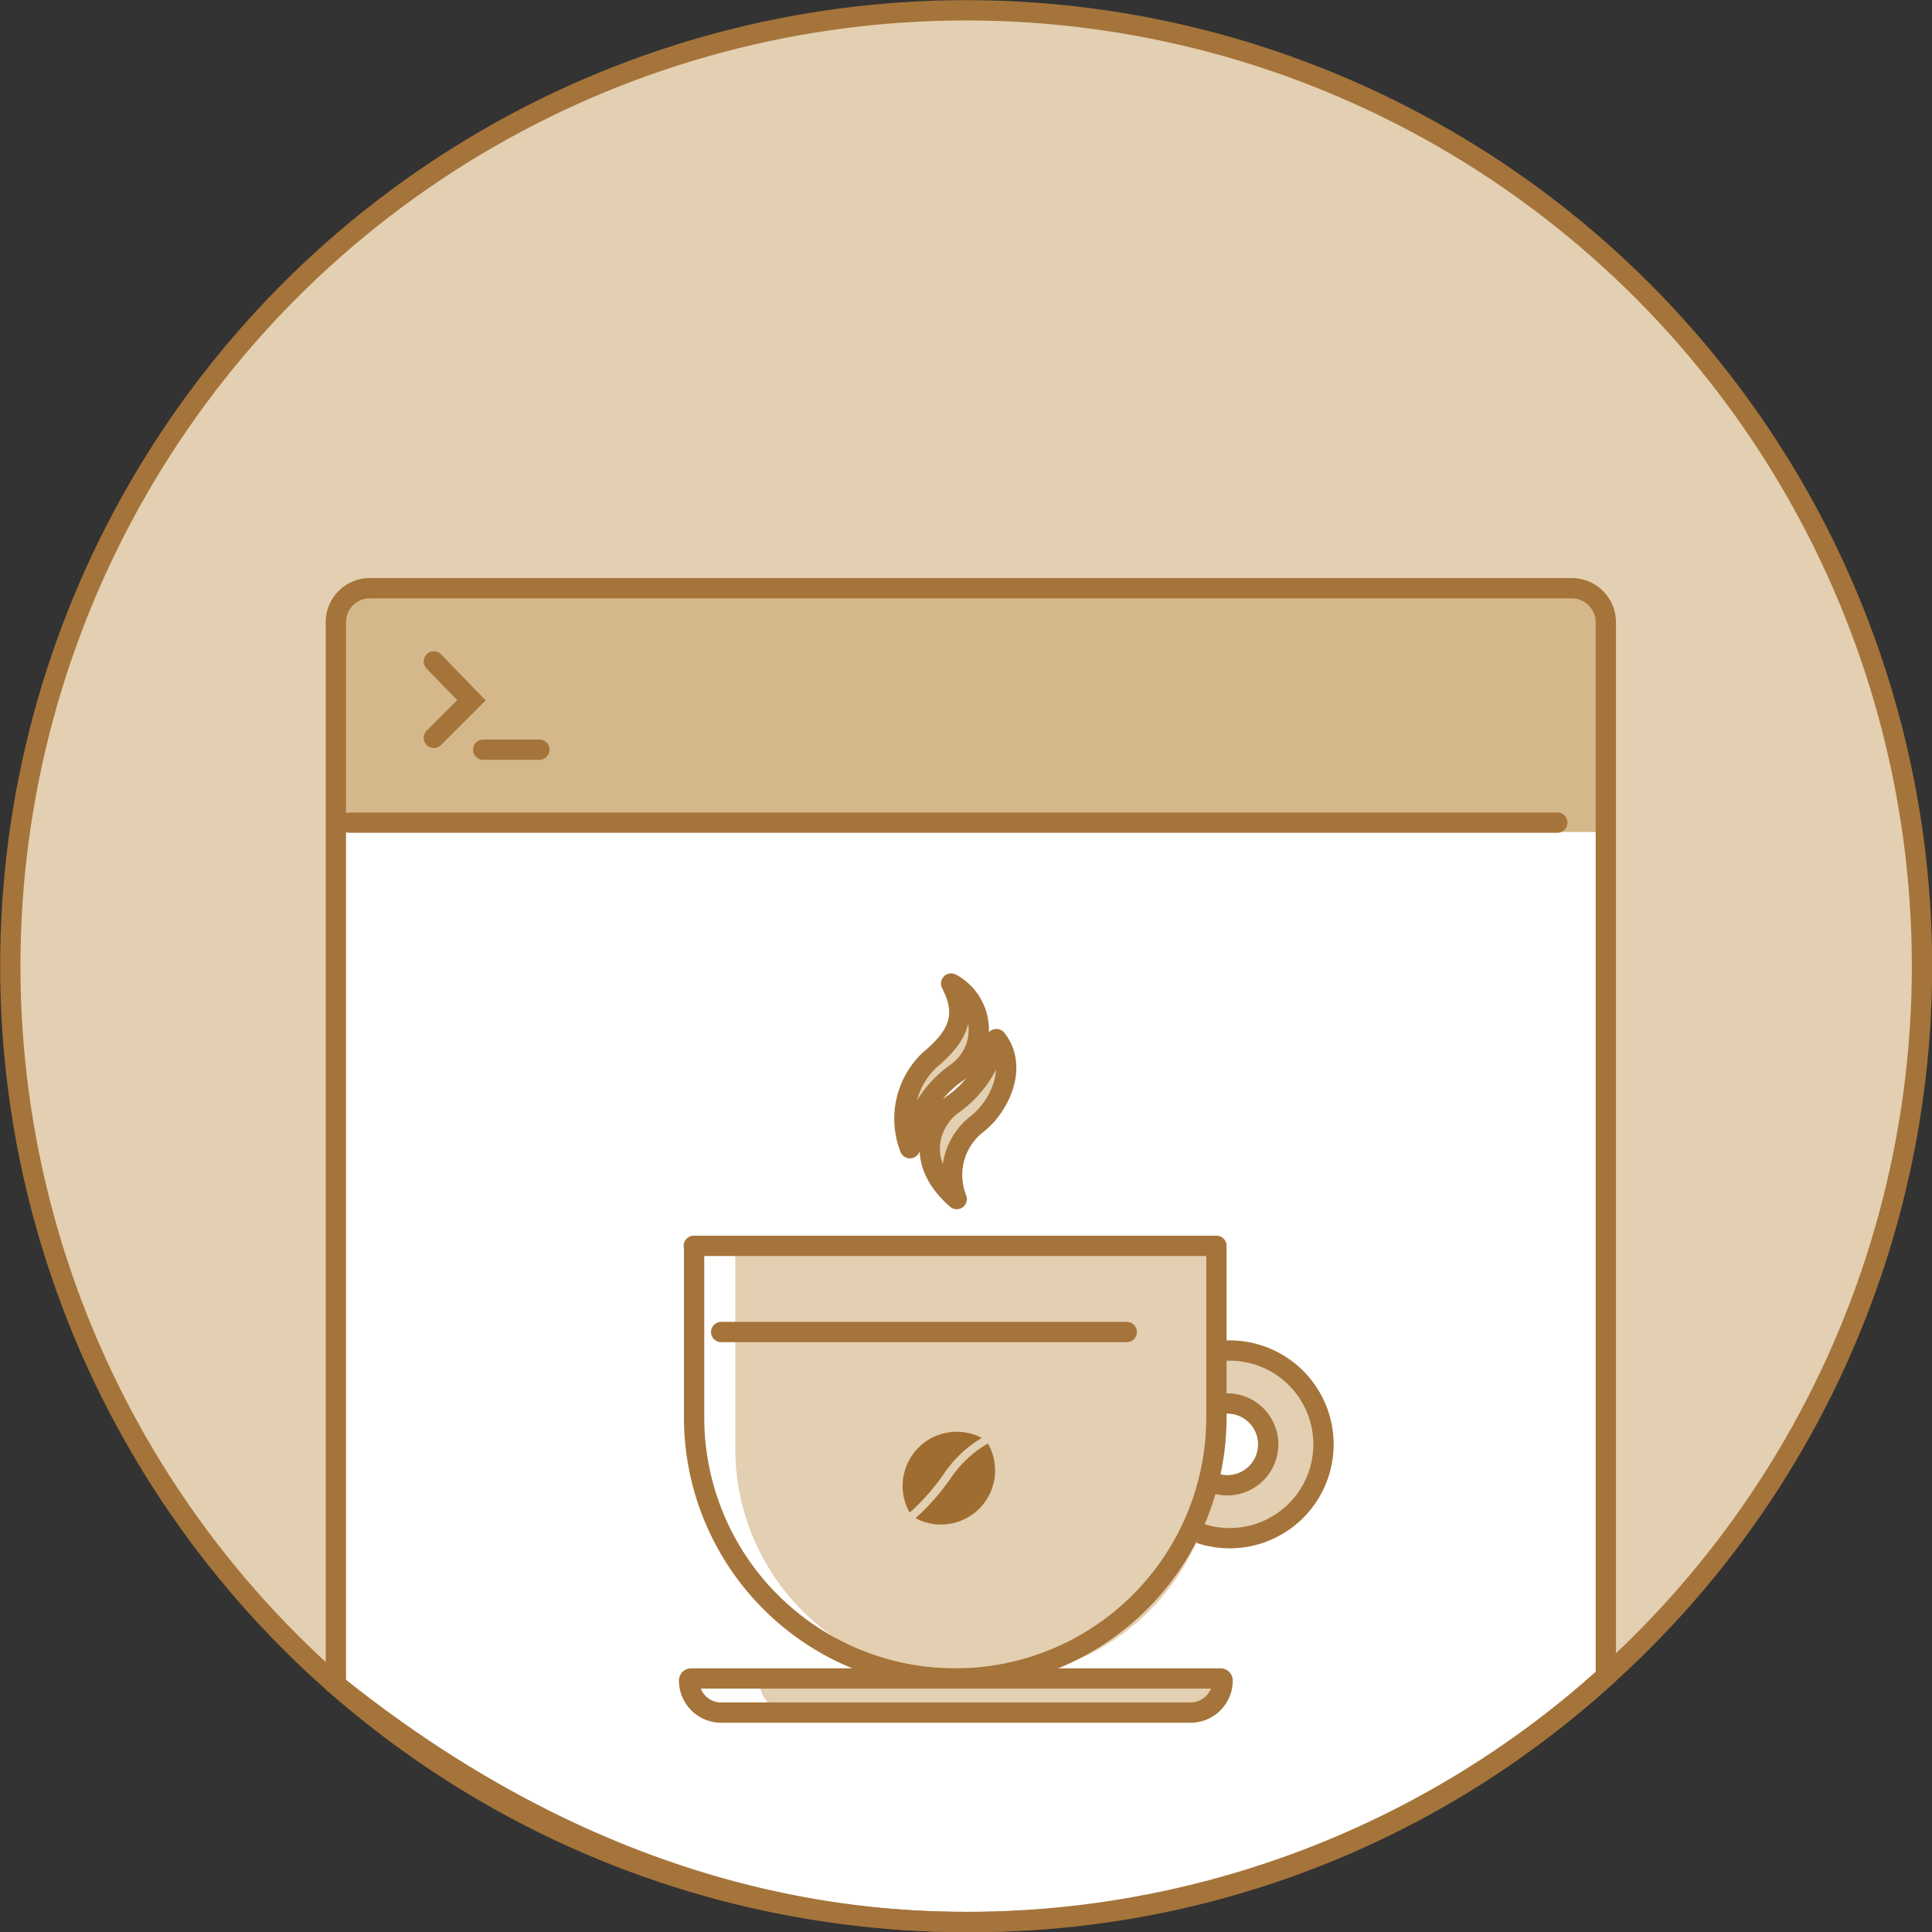 <svg xmlns="http://www.w3.org/2000/svg" viewBox="0 0 65.69 65.69">
  <rect x="0" y="0" width="65.69" height="65.69" fill="#333333" stroke="none"/>
  <defs>
    <style>
      .cls-1,.cls-5{fill:#e3cfb1}.cls-4,.cls-6{fill:none}.cls-4,.cls-5,.cls-6{stroke:#a5743a;stroke-linecap:round;stroke-width:.69px}.cls-4{stroke-miterlimit:10}.cls-5,.cls-6{stroke-linejoin:round}.cls-7{fill:#a06d30}
    </style>
  </defs>
  <g id="レイヤー_2" data-name="レイヤー 2">
    <g id="レイヤー_1-2" data-name="レイヤー 1">
      <circle class="cls-1" cx="32.85" cy="32.85" r="32.5"/>
      <path d="M53.45 20H12.56a1.15 1.15 0 0 0-1.14 1.15v36.13a35.63 35.63 0 0 0 21.91 8.06 29.71 29.71 0 0 0 21.27-8.67v-35.5A1.16 1.16 0 0 0 53.45 20z" fill="#fff"/>
      <path fill="#d0b07f" opacity=".9" d="M11.42 20.24H54.6v8.05H11.42z"/>
      <path class="cls-4" d="M53.45 20H12.56a1.15 1.15 0 0 0-1.14 1.15v36.13c6.23 5 13.48 8.07 21.43 8.07A32 32 0 0 0 54.6 57V21.17A1.16 1.16 0 0 0 53.45 20zM11.88 27.97h41.07"/>
      <path class="cls-4" d="M14.75 22.49l1.28 1.32-1.28 1.28M16.43 25.49h1.91"/>
      <path class="cls-5" d="M41.82 45.92A3.19 3.19 0 1 0 45 49.11a3.19 3.19 0 0 0-3.18-3.19zm-.09 4.58a1.39 1.39 0 1 1 1.39-1.39 1.39 1.39 0 0 1-1.39 1.39z"/>
      <path class="cls-1" d="M41.36 49.25v-6.89H25v6.89a7.82 7.82 0 0 0 7.82 7.82h.7a7.82 7.82 0 0 0 7.84-7.82z"/>
      <path class="cls-6" d="M23.59 42.36h17.77v5.83a8.88 8.88 0 0 1-8.88 8.88 8.88 8.88 0 0 1-8.88-8.88v-5.83zM24.52 45.29h13.79"/>
      <path class="cls-5" d="M33.88 35.33a3.73 3.73 0 0 1-1.54 2.26c-.66.51-1.32 1.86.19 3.18a2.2 2.2 0 0 1 .7-2.56c.7-.54 1.42-1.89.65-2.88zM32.34 33.44c.54 1.05.29 1.75-.73 2.6a2.75 2.75 0 0 0-.67 3 3.86 3.86 0 0 1 1.55-2.54 1.79 1.79 0 0 0-.15-3.06z"/>
      <path class="cls-7" d="M32.12 50.07a4.11 4.11 0 0 1 1.26-1.18 1.84 1.84 0 0 0-2.45 2.54 7.44 7.44 0 0 0 1.19-1.36zM32.36 50.21a7.8 7.8 0 0 1-1.23 1.41 1.84 1.84 0 0 0 2.46-2.54 3.87 3.87 0 0 0-1.23 1.13z"/>
      <path class="cls-1" d="M41.52 57.14a.07.07 0 0 0-.06-.07H25.89a.07.07 0 0 0-.06.07 1.05 1.05 0 0 0 1 1.09H40.5a1.06 1.06 0 0 0 1.02-1.09z"/>
      <path class="cls-6" d="M23.5 57.07h18a.07.07 0 0 1 .07.07 1.09 1.09 0 0 1-1.09 1.09H24.52a1.09 1.09 0 0 1-1.09-1.09.07.07 0 0 1 .07-.07z"/>
      <circle class="cls-4" cx="32.85" cy="32.85" r="32.5"/>
    </g>
  </g>
</svg>
